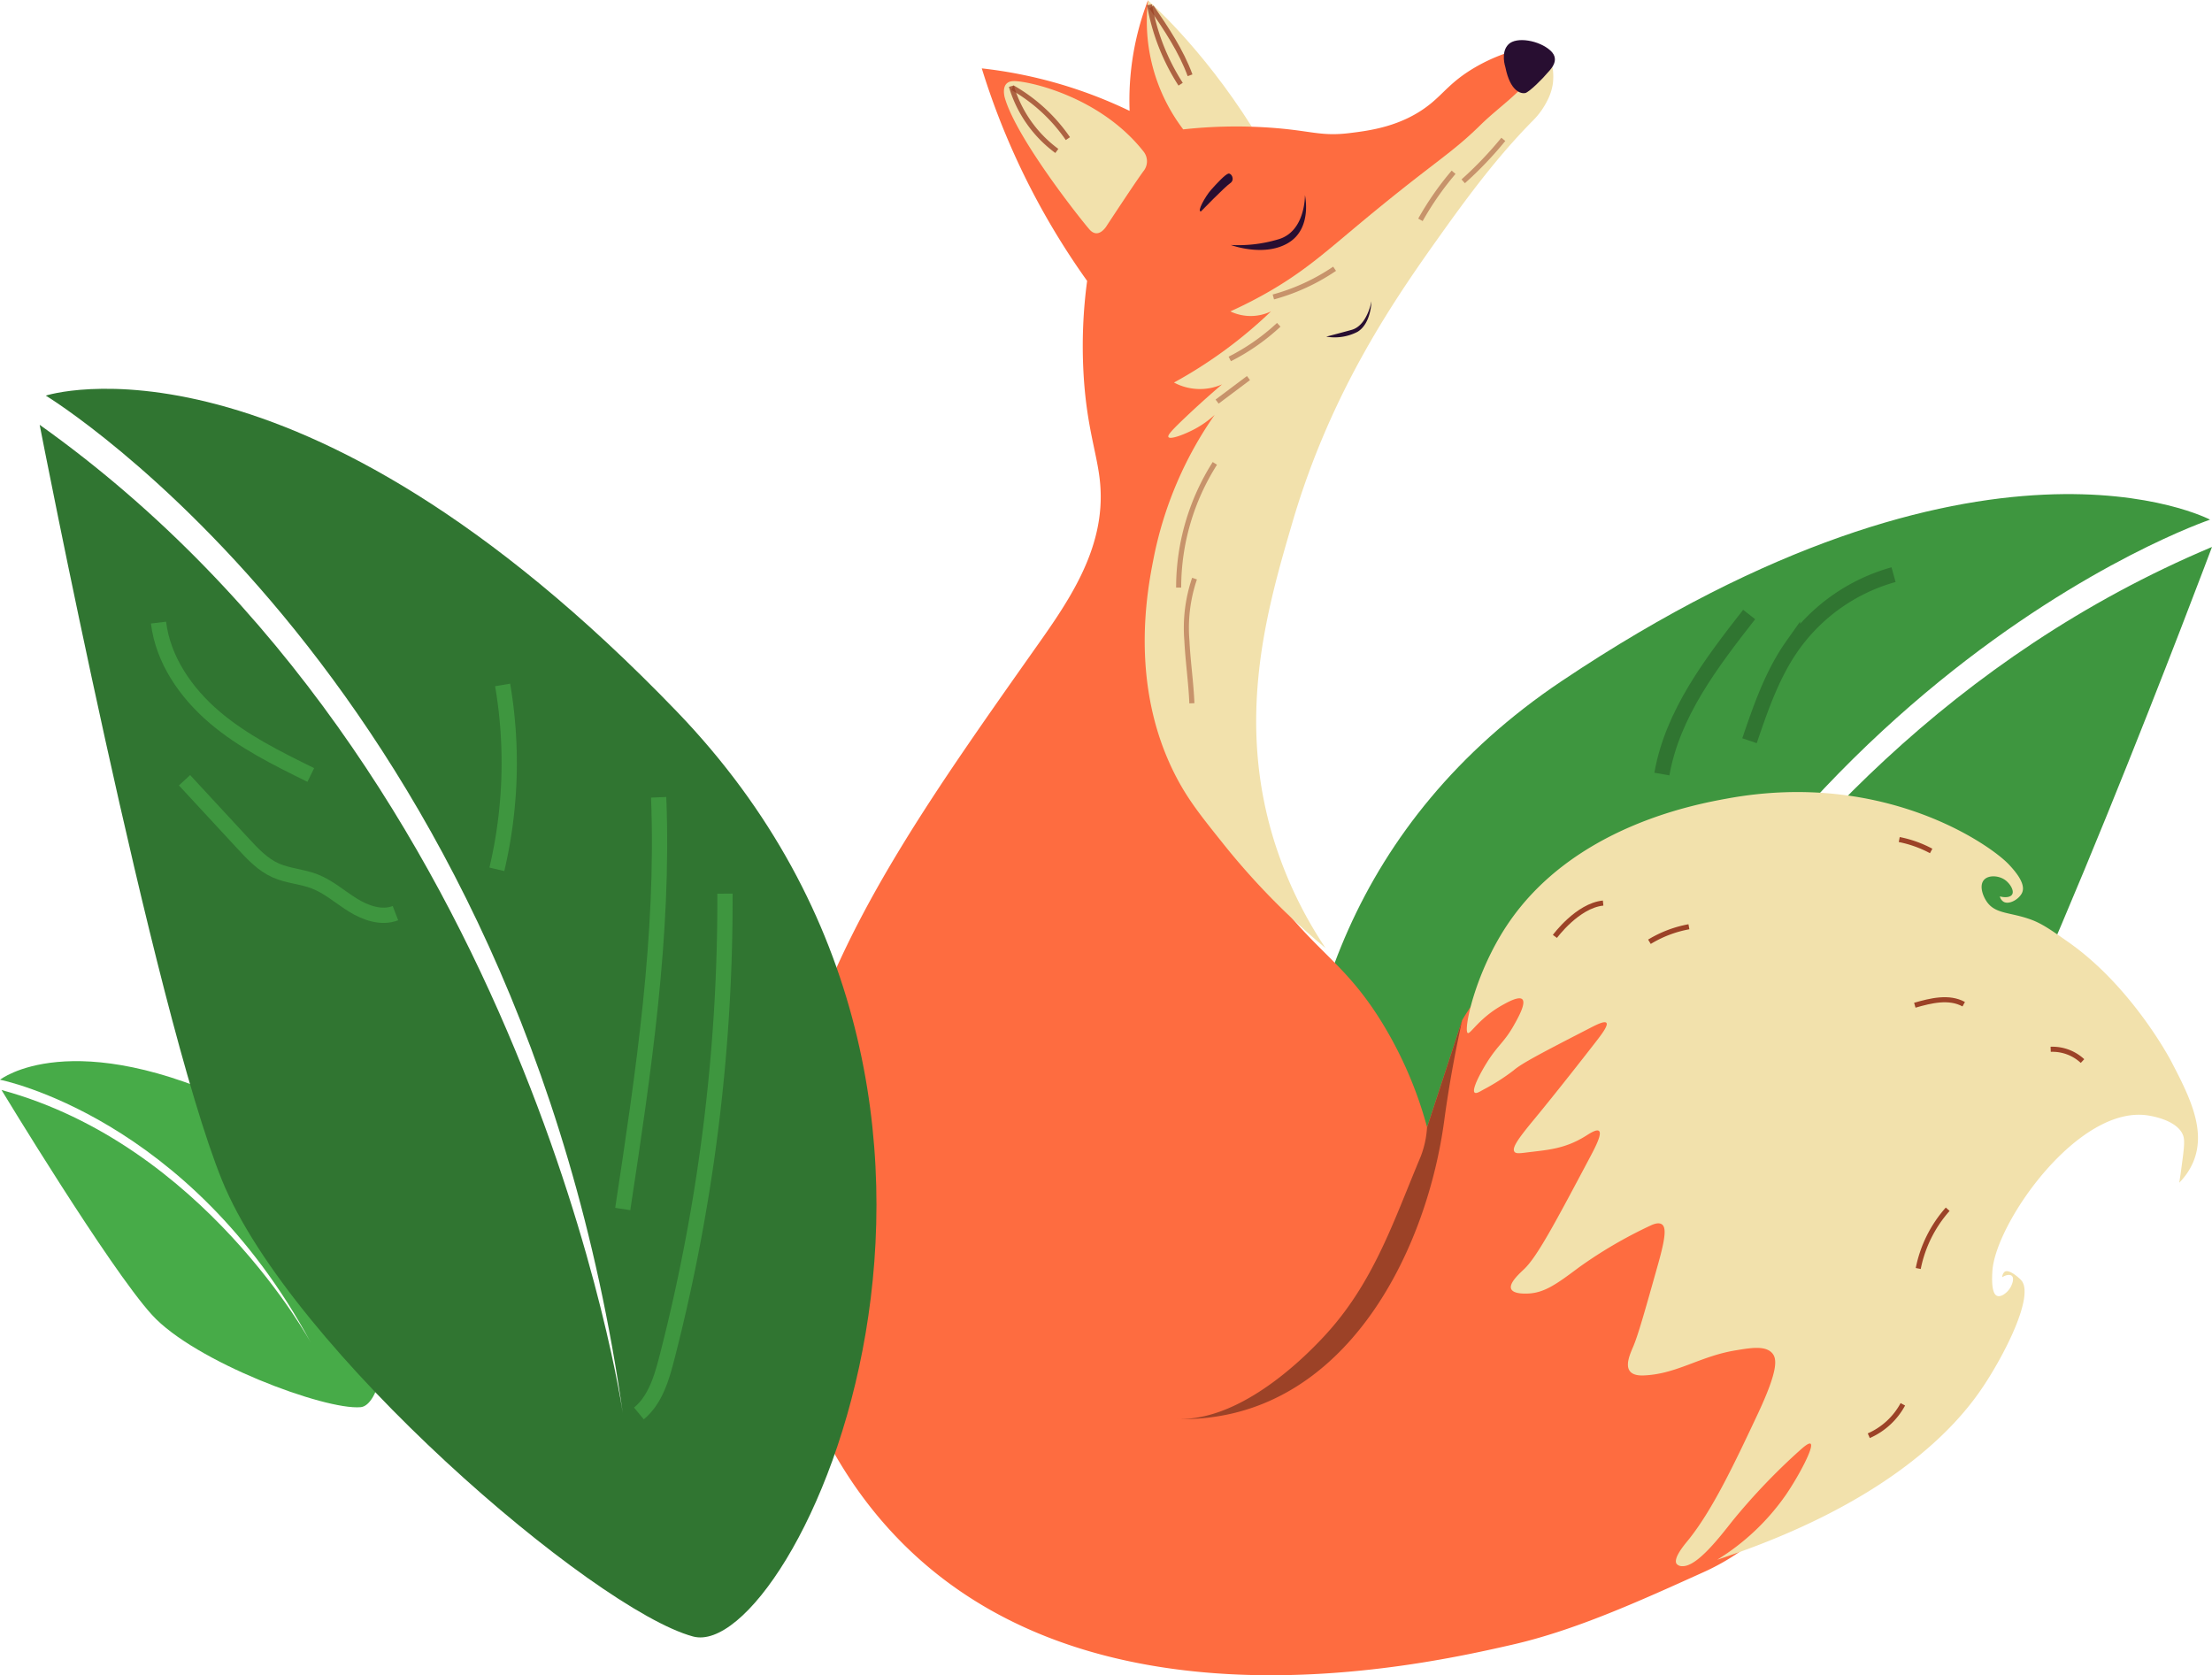 <svg xmlns="http://www.w3.org/2000/svg" width="435" height="329.43" viewBox="0 0 435 329.43"><defs><style>.a{fill:#3e963f;}.b{fill:#47ab48;}.c{fill:#f2e1ac;}.d{fill:#fe6c40;}.e{fill:#280e31;}.f{fill:#9c4227;}.g,.h,.i,.k,.l{fill:none;stroke-miterlimit:10;}.g,.h,.i{stroke:#9c4227;}.h{opacity:0.49;}.i{opacity:0.79;}.j{fill:#307531;}.k{stroke:#3e963f;}.k,.l{stroke-width:3px;}.l{stroke:#307531;}</style></defs><g transform="translate(-491.927 -390.356)"><path class="a" d="M747.264,633.252s34.53-109.039,136.316-151.862c0,0-37.051,98.89-54.492,126.03S747.6,668.875,728.082,669.862,673,563.164,755.7,507.756s127.5-31.734,127.5-31.734S786.3,508.643,747.264,633.252Z" transform="translate(43.347 16.522)"/><path class="b" d="M553.062,618.917s-21.1-38.9-60.838-49.7c0,0,21.183,34.984,29.588,44.217s34,18.777,41.039,18.155,11.031-42.567-22.917-59.027-48.007-5.365-48.007-5.365S529.1,574.446,553.062,618.917Z" transform="translate(0 35.483)"/><path class="c" d="M679.5,390.436s10.388,8.944,20.4,24.819l-2.835.659-11.547,4.86L678.6,403.65S677.616,395.342,679.5,390.436Z" transform="translate(38.194 0.016)"/><path class="d" d="M811.417,693.067a45.313,45.313,0,0,1-10.534,6.542c-12.722,5.75-25.164,11.375-37.431,14.174-17.1,3.9-81.054,18.491-119.559-19.624-16.994-16.824-22.365-37.307-23.987-45.061-5.084-24.364,1.576-44.2,5.815-56.326,8.731-24.969,25.015-48.063,42.88-73.41,6.961-9.864,15.1-20.685,13.809-34.156-.547-5.73-2.7-10.905-3.268-21.806a96.163,96.163,0,0,1,.729-17.807,146.083,146.083,0,0,1-17.443-32.346c-1.243-3.223-2.33-6.38-3.275-9.447a89.867,89.867,0,0,1,29.071,8.361,54.831,54.831,0,0,1,3.633-21.8,35.125,35.125,0,0,0,6.909,25.437,95.647,95.647,0,0,1,16.713-.364c8.445.559,10.19,1.8,15.991,1.093,3.912-.481,10.437-1.276,15.99-5.814,2.618-2.136,4.057-4.323,8.361-6.909A34.175,34.175,0,0,1,762,400.9c1.829.352,4.44,1.18,5.45,3.269,1.543,3.2-1.53,7.521-4,10.905-9.09,12.449-13.633,18.673-15.991,21.076-.677.69-14.245,14.572-23.622,27.977a125.7,125.7,0,0,0-16.713,33.434c-3.711,11.726-7.552,23.882-4.727,38.883,2.644,14.037,9.9,24.039,13.809,29.435,8.484,11.7,14.37,13.627,21.8,25.8a78.4,78.4,0,0,1,8.705,20.295.22.22,0,0,0,.013.059q3.449-10.51,6.888-21.024l.019-.059c5.658-9.623,14.233-15.229,22.164-14.167,5.046.67,8.445,3.847,10.542,5.814,9.5,8.887,10.722,22.625,11.263,28.706,1.1,12.339-1.85,17.241,2.546,22.893,2.337,3.007,3.607,2.181,9.811,6.908,6.687,5.092,13.042,9.935,13.081,15.626.052,7.364-10.509,12.234-9.084,14.9,1.121,2.091,7.533-1.048,9.447,1.452C825.832,676.243,819.472,686.374,811.417,693.067Z" transform="translate(25.845 0)"/><path class="c" d="M655.971,406.929s-1.022-3.271,1.7-3.339,16.966,2.929,25.552,13.832a3.073,3.073,0,0,1,0,3.883c-1.568,2.112-7.155,10.629-7.155,10.629s-1.635,2.93-3.475.818S658.288,414.9,655.971,406.929Z" transform="translate(33.571 2.711)"/><path class="e" d="M687.988,426.118s4.7-4.838,5.723-5.52.274-2.044-.34-1.907-2.317,1.976-3.407,3.2S687.1,426.254,687.988,426.118Z" transform="translate(40.12 5.803)"/><path class="e" d="M707.391,422.195s.137,7.222-5.315,8.722a27.411,27.411,0,0,1-9.266,1.089s6.54,2.453,11.31-.409S707.391,422.195,707.391,422.195Z" transform="translate(41.158 6.523)"/><path class="c" d="M731.524,567.012c-.9-.433,1.321-11.526,7.632-21.077,12.9-19.524,37.152-23.907,43.608-25.075,30.749-5.558,51.679,9.22,55.237,13.083.965,1.048,3.335,3.622,2.543,5.451-.552,1.275-2.527,2.437-3.634,1.817a1.681,1.681,0,0,1-.752-1.065c1.046.276,2.028.181,2.387-.343.526-.766-.417-2.259-1.453-2.952-1.23-.823-3.227-.942-4.088.09-.927,1.111-.2,3.15.635,4.316,1.688,2.346,4.422,1.97,8.4,3.362,2.3.8,4.08,2.051,7.632,4.542,12.536,8.8,20.123,23.3,20.123,23.3,3.648,6.976,7.051,13.714,4.36,19.986a12.938,12.938,0,0,1-2.725,4q.175-1.007.318-2.066c.54-4.029.862-6.035.477-7.155-1-2.917-5.7-3.785-6.609-3.952-13.861-2.558-30.443,21.212-30.934,30.662-.065,1.241-.225,4.33.953,4.769.792.3,2.023-.664,2.589-1.635.345-.59.831-1.851.272-2.317-.378-.316-1.14-.186-1.861.273a1.356,1.356,0,0,1,.5-1.09c.94-.536,2.908,1.351,3.179,1.635,2.836,2.972-3.459,15.173-7.858,21.577-4.686,6.821-17.559,22.128-51.875,33.433a45.436,45.436,0,0,0,13.537-12.81c2.536-3.717,5.564-9.453,4.815-9.993-.352-.254-1.447.7-2.18,1.363a123.476,123.476,0,0,0-13.174,13.809c-2.727,3.46-7.068,9.067-9.9,8.9a1.4,1.4,0,0,1-1.09-.454c-.723-1.072,1.5-3.713,2.18-4.542,4.819-5.892,9.2-15.2,13.719-24.8,4.168-8.857,3.834-11.022,2.907-12.084-1.341-1.536-4.183-1.062-7.268-.545-6.946,1.161-11.339,4.547-17.716,4.905-.866.049-2.3.072-3-.817-.949-1.214.04-3.416.636-4.815.984-2.311,2.292-6.962,4.906-16.262,1.486-5.285,1.607-7.222.727-7.814-.681-.455-1.751.029-2.271.272a88.328,88.328,0,0,0-13.991,8.176c-4.539,3.4-6.926,5.108-10.266,5.178-.584.013-2.672.058-3.089-.908-.488-1.13,1.593-3,2.544-3.906,2.572-2.448,6.046-8.991,12.992-22.076,1.03-1.942,2.377-4.541,1.725-5.088-.492-.413-1.894.539-2.634,1-4.234,2.634-7.656,2.725-11.9,3.27-1.262.161-1.835.167-2.089-.182-.589-.808.987-2.891,4.088-6.632,0,0,4.505-5.436,11.992-15.082,1.006-1.3,2.419-3.141,2-3.634-.371-.434-1.993.388-3.18,1-8.989,4.629-13.483,6.944-15.082,8.358a41.582,41.582,0,0,1-6,3.815c-.725.422-1.357.774-1.636.546-.665-.543,1.174-3.969,2.453-6,2.148-3.4,3.375-3.905,5.269-7.268.788-1.4,2.434-4.317,1.636-5.087-.667-.642-2.743.5-3.816,1.09C733.819,564.006,732.048,567.264,731.524,567.012Z" transform="translate(49.05 26.485)"/><path class="f" d="M740.142,556.889c-1.087,4.909-2.468,11.875-3.522,19.7-3.339,24.777-17.9,54.548-45.54,58.308a39.125,39.125,0,0,1-7.224.351c10.978.564,22.481-9,29.362-16.474,9.563-10.391,13.436-22.417,18.766-35.093a18.888,18.888,0,0,0,1.257-5.827.219.219,0,0,0,.013.059Q736.7,567.4,740.142,556.889Z" transform="translate(39.323 34.12)"/><path class="c" d="M755.2,402.889c-2.751,3.93-6.935,6.63-10.356,9.993-6.229,6.122-9.2,7.22-24.893,20.35-6.273,5.247-10.622,9.109-18.171,13.265-2.545,1.4-4.714,2.428-6.177,3.088a9.248,9.248,0,0,0,7.994,0,89.9,89.9,0,0,1-19.078,13.991,10.8,10.8,0,0,0,9.449.364c-3.077,2.624-5.527,4.886-7.268,6.541-2.741,2.6-3.483,3.477-3.271,3.815.358.568,3.3-.565,5.27-1.635a19.108,19.108,0,0,0,3.816-2.725A74.3,74.3,0,0,0,680.518,498.1c-1.143,5.841-4.989,24.815,4.36,42.881,2.41,4.657,4.973,7.857,9.448,13.445a141.116,141.116,0,0,0,19.988,20.351,81.759,81.759,0,0,1-9.812-20.169c-8.034-24.772-1.652-46.588,3.271-63.413,7.68-26.25,20.4-44.39,29.435-57.054,5.527-7.746,11.284-15.414,17.988-22.167a14.909,14.909,0,0,0,2.725-3.816,10.582,10.582,0,0,0,1.09-3.27c.25-1.8.054-4.447-.908-4.724C757.194,399.9,755.923,401.85,755.2,402.889Z" transform="translate(38.279 2.004)"/><path class="e" d="M717.282,439.518s-.819,4.785-3.906,5.633-4.988,1.333-4.988,1.333a9.769,9.769,0,0,0,6.146-.946C717.235,443.916,717.282,439.518,717.282,439.518Z" transform="translate(44.349 10.072)"/><path class="e" d="M737.691,402.28c-.028-.133-1-2.952.59-4.542s6.087-.772,8.267,1.227-.363,4.044-.817,4.634-3.362,3.588-4.18,3.724S738.644,407,737.691,402.28Z" transform="translate(50.287 1.341)"/><path class="g" d="M745.711,544.3s4.439-6.052,9.482-6.557" transform="translate(51.996 30.197)"/><path class="g" d="M761.139,544.563a22.813,22.813,0,0,1,7.766-2.954" transform="translate(55.157 30.989)"/><path class="g" d="M796.939,625.728a14.008,14.008,0,0,0,6.7-6.177" transform="translate(62.492 46.958)"/><path class="g" d="M805.012,599.366a24.844,24.844,0,0,1,5.793-11.655" transform="translate(64.146 40.435)"/><path class="g" d="M804.453,554.6c3.166-.913,6.732-1.789,9.617-.2" transform="translate(64.031 33.43)"/><path class="g" d="M826.628,561.61a8.683,8.683,0,0,1,6.259,2.312" transform="translate(68.574 35.085)"/><path class="g" d="M801.911,527.376a22.527,22.527,0,0,1,6.279,2.245" transform="translate(63.51 28.073)"/><path class="h" d="M711.8,434.219a40.37,40.37,0,0,1-12.042,5.545" transform="translate(42.58 8.987)"/><path class="h" d="M702.279,443.363a41.9,41.9,0,0,1-9.635,6.72" transform="translate(41.123 10.86)"/><path class="h" d="M696.744,452.059l-6.169,4.627" transform="translate(40.7 12.642)"/><path class="h" d="M691.421,465.983a45.544,45.544,0,0,0-7.12,24.427" transform="translate(39.414 15.495)"/><path class="h" d="M687.156,484.79a30.1,30.1,0,0,0-1.5,12.187c.2,4.118.814,8.209.981,12.328" transform="translate(39.679 19.348)"/><path class="h" d="M738.634,413.1a73.289,73.289,0,0,1-7.892,8.252" transform="translate(48.929 4.66)"/><path class="h" d="M730.284,418.471a58.765,58.765,0,0,0-6.52,9.355" transform="translate(47.499 5.76)"/><path class="i" d="M656.992,404.418a24.411,24.411,0,0,0,8.947,12.738" transform="translate(33.819 2.881)"/><path class="i" d="M657.177,404.664a33.233,33.233,0,0,1,10.9,10.021" transform="translate(33.857 2.931)"/><path class="i" d="M679.549,391.136a42.2,42.2,0,0,0,6.115,15.619" transform="translate(38.44 0.16)"/><path class="i" d="M679.854,391.491c2.9,4.266,5.826,8.588,7.6,13.433" transform="translate(38.503 0.233)"/><path class="j" d="M613.078,655.275S594.8,529.464,498.4,460.892c0,0,22.375,115.346,35.869,148.581s73.024,84.38,92.617,89.69,72-103.805-3.181-181.887-124.1-62.126-124.1-62.126S592.623,511.592,613.078,655.275Z" transform="translate(1.327 13)"/><path class="k" d="M573.022,538.4a91.282,91.282,0,0,0,1.136-36.256" transform="translate(16.615 22.904)"/><path class="k" d="M596.206,638.423c3.187-2.628,4.452-6.873,5.486-10.873a360.631,360.631,0,0,0,11.439-91.343" transform="translate(21.365 29.882)"/><path class="k" d="M593.569,601.441c4.064-26.827,8.14-53.849,7.061-80.96" transform="translate(20.825 26.66)"/><path class="k" d="M563.524,543.833c-2.757,1.06-5.883-.039-8.393-1.6s-4.762-3.591-7.519-4.653c-2.476-.956-5.228-1.071-7.651-2.154-2.539-1.135-4.5-3.229-6.39-5.271L522.044,517.7" transform="translate(6.17 26.09)"/><path class="k" d="M547.743,521.935c-6.62-3.26-13.315-6.57-18.931-11.356s-10.128-11.286-11.013-18.612" transform="translate(5.301 20.818)"/><path class="l" d="M763.172,522.022c2.083-11.866,9.742-21.881,17.16-31.374" transform="translate(55.573 20.548)"/><path class="l" d="M777.473,516.8c2.217-6.5,4.483-13.1,8.443-18.7A36.345,36.345,0,0,1,805.8,484.145" transform="translate(58.503 19.216)"/></g></svg>
